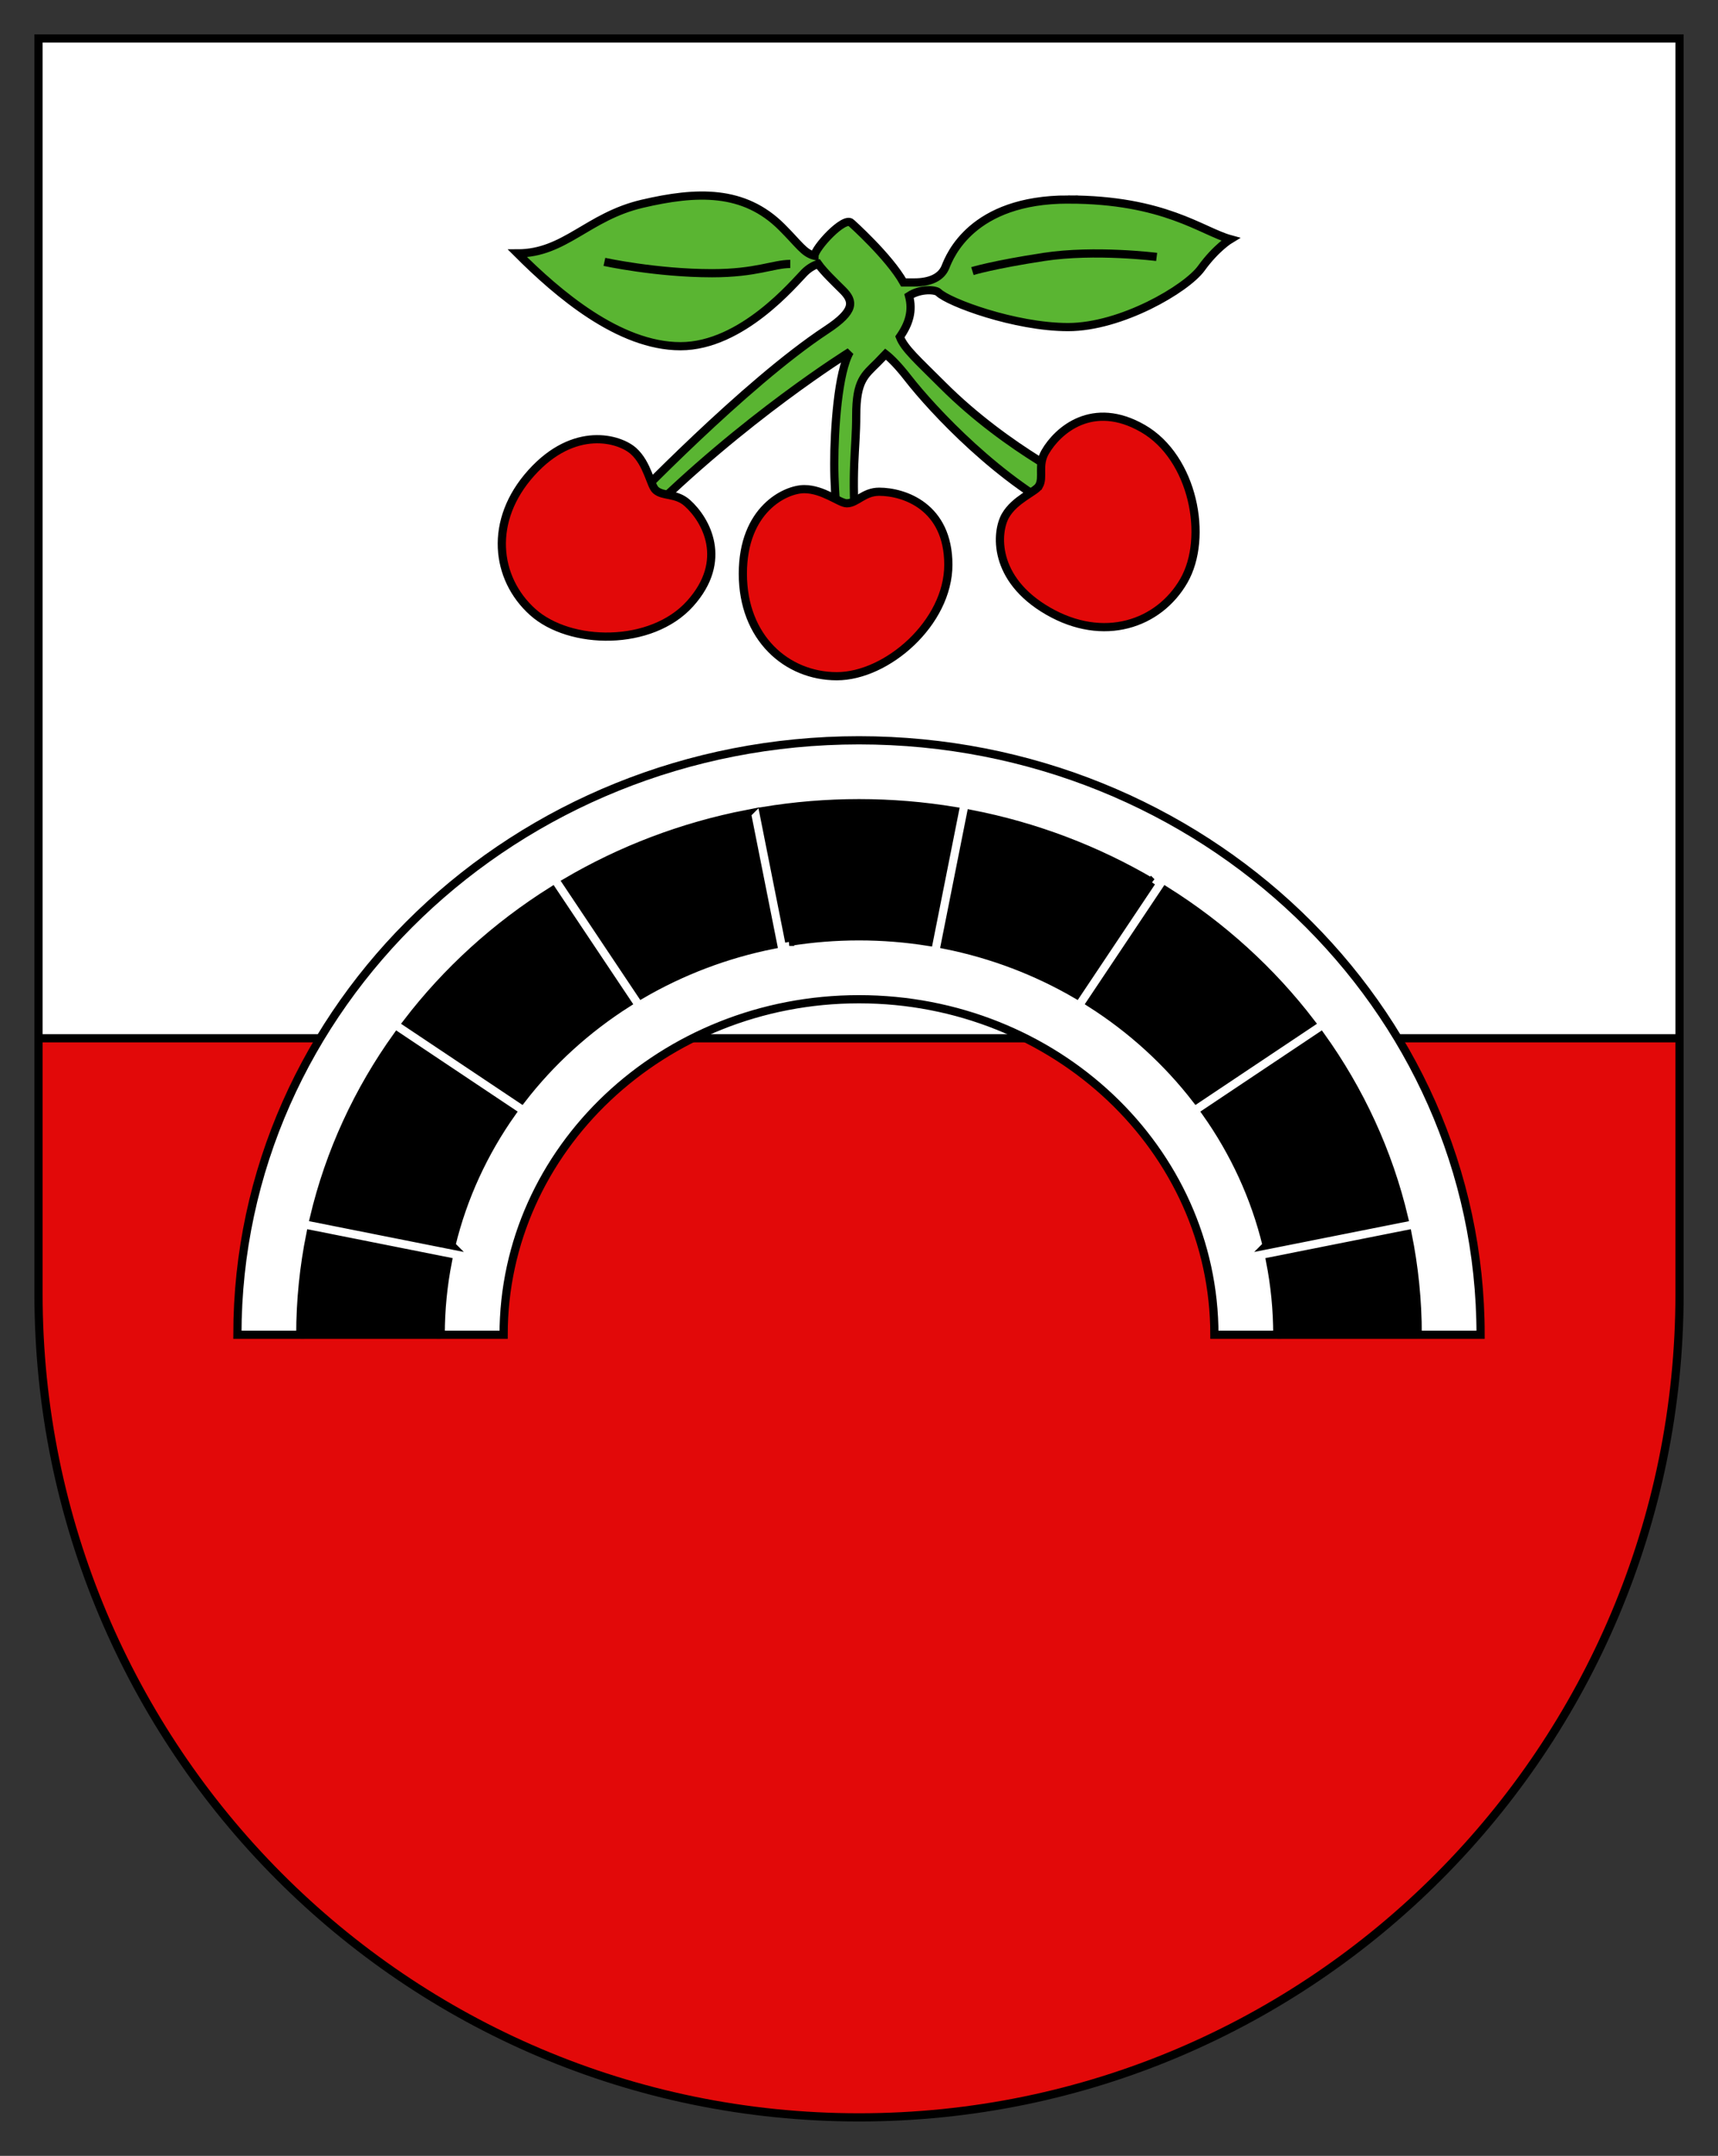 <?xml version="1.0" encoding="UTF-8"?>
<svg version="1.0" viewBox="0 0 500 627.36" xmlns="http://www.w3.org/2000/svg" xmlns:cc="http://creativecommons.org/ns#" xmlns:dc="http://purl.org/dc/elements/1.1/" xmlns:rdf="http://www.w3.org/1999/02/22-rdf-syntax-ns#" xmlns:xlink="http://www.w3.org/1999/xlink">
<rect x="0" y="0" width="500" height="627.36" fill="#333333" stroke="none"/>
<g transform="translate(658.64 -29.356)">
<g transform="matrix(.796 0 0 .796 -124.35 139.88)">
<path d="m-657.14-124.78v458.87c0 166.31 134.31 301.13 300 301.13 165.69 0 300-134.82 300-301.13v-458.87h-600z" fill="#e20909"/>
<rect x="-657.14" y="-124.78" width="600" height="365.5" fill="#fff"/>
<line x1="-657.14" x2="-57.144" y1="240.72" y2="240.72" fill="none" stroke="#000" stroke-width="3"/>
<path d="m-357.14 154.79c-11.94 0-23.641 0.99-35.025 2.869l9.515 47.835c8.299-1.333 16.82-2.038 25.511-2.038s17.211 0.705 25.511 2.038l9.515-47.835c-11.386-1.879-23.086-2.869-35.027-2.869zm-106.97 28.844 27.461 41.098c14.605-8.5 30.816-14.73 48.089-18.179l-9.516-47.841c-23.764 4.617-46.035 13.179-66.034 24.922zm147.9-24.922-9.517 47.841c17.273 3.449 33.484 9.679 48.09 18.179l27.461-41.098c-19.999-11.743-42.27-20.305-66.034-24.922zm-206.22 76.363 41.945 28.027c10.63-13.79 23.74-25.739 38.704-35.245l-27.465-41.105c-20.636 12.939-38.669 29.337-53.184 48.323zm-34.004 71.349 50.243 9.993c4.251-17.584 11.854-33.961 22.132-48.487l-41.95-28.03c-14.238 19.858-24.705 42.345-30.425 66.524zm311.39-119.67-27.466 41.105c14.964 9.506 28.075 21.455 38.704 35.245l41.946-28.027c-14.514-18.987-32.548-35.384-53.184-48.323zm-316.37 162.37h51.333c0-9.169 0.904-18.139 2.613-26.842l-50.249-9.995c-2.416 11.932-3.697 24.244-3.697 36.837zm404.84-36.837-50.249 9.995c1.71 8.703 2.613 17.673 2.613 26.842h51.333c1e-3 -12.593-1.281-24.905-3.697-36.837zm-31.706-72.386-41.95 28.03c10.277 14.526 17.881 30.903 22.132 48.487l50.242-9.993c-5.721-24.179-16.187-46.666-30.424-66.524z"/>
<path d="m-152.88 349.12h23c0-120.03-101.75-217.33-227.27-217.33s-227.27 97.303-227.27 217.33h12.536 10.464c0-12.593 1.281-24.905 3.697-36.837l50.249 9.995c-1.709 8.703-2.613 17.673-2.613 26.842h23c0-67.747 58.174-122.67 129.94-122.67s129.94 54.919 129.94 122.67h23c0-9.169-0.903-18.139-2.613-26.842l50.249-9.995c2.415 11.932 3.697 24.244 3.697 36.837zm-97.3-165.49-27.461 41.098c-14.605-8.5-30.816-14.73-48.09-18.179l9.517-47.841c23.764 4.617 46.035 13.179 66.034 24.922zm-147.9-24.922 9.516 47.841c-17.273 3.449-33.484 9.679-48.089 18.179l-27.461-41.098c19.998-11.743 42.269-20.305 66.034-24.922zm-108.11 157.7-50.243-9.993c5.72-24.179 16.188-46.666 30.424-66.524l41.95 28.03c-10.276 14.526-17.879 30.903-22.131 48.487zm25.707-53.315-41.945-28.027c14.515-18.986 32.548-35.384 53.184-48.322l27.465 41.105c-14.964 9.506-28.074 21.454-38.704 35.244zm97.828-57.608-9.515-47.835c11.384-1.879 23.085-2.869 35.025-2.869s23.641 0.99 35.025 2.869l-9.515 47.835c-8.3-1.333-16.819-2.038-25.511-2.038-8.689 0-17.209 0.705-25.509 2.038zm110.14 22.363 27.466-41.105c20.637 12.938 38.67 29.336 53.185 48.323l-41.946 28.027c-10.63-13.79-23.741-25.739-38.705-35.245zm64.412 88.56c-4.251-17.584-11.854-33.961-22.132-48.487l41.95-28.03c14.236 19.858 24.703 42.345 30.424 66.524l-50.242 9.993z" fill="#fff" stroke="#000" stroke-width="3"/>
<line x1="-204.21" x2="-152.88" y1="349.12" y2="349.12" fill="none" stroke="#000" stroke-width="3"/>
<line x1="-561.41" x2="-510.08" y1="349.12" y2="349.12" fill="none" stroke="#000" stroke-width="3"/>
<path d="m-280.7-65.909c-35.234 0-43.266 20.727-44.82 24.613s-5.7 5.7-11.399 5.7h-3.951c-5.303-9.445-19.107-21.763-19.107-21.763-2.587-2.588-13.412 9.298-13.437 12.025-3.916-1.014-5.54-4.058-11.952-10.47-13.861-13.861-31.09-13.213-51.039-8.55-19.949 4.664-28.24 18.136-45.598 18.136 14.638 14.638 37.048 33.939 59.588 33.939s41.711-23.317 45.339-26.944c1.769-1.769 3.595-2.671 5.006-3.136 2.072 2.93 6.11 6.739 8.984 9.612 4.016 4.016 4.663 7.514-5.959 14.509-29.921 19.704-72.671 64.381-72.671 64.381l5.052 5.052c37.437-37.437 76.169-61.401 76.169-61.401-4.3 7.383-5.7 28.24-5.7 40.935s1.814 26.944 1.814 26.944h6.217c-1.968-24.742 0-31.607 0-44.562 0-12.954 3.109-14.767 7.772-19.431 1.051-1.051 2.033-2.064 2.962-3.055 1.901 1.483 4.565 4.109 8.179 8.755 9.067 11.658 33.939 38.344 60.624 51.039l4.664-11.141s-28.628-13.342-52.593-37.307c-9.173-9.173-14.001-13.374-15.648-17.65 3.457-4.98 4.769-9.603 3.351-14.987 4.251-2.779 9.74-2.305 10.743-1.302 3.627 3.627 27.98 12.695 47.411 12.695s43.267-13.99 48.707-21.503 10.622-10.622 10.622-10.622c-10.365-2.853-24.096-14.511-59.33-14.511z" fill="#5ab532" stroke="#000" stroke-width="3"/>
<path d="m-450.23-43.11s18.999 4.145 39.38 4.145c16.149 0 22.368-3.395 28.585-3.395" fill="none" stroke="#000" stroke-width="3"/>
<path d="m-248.32-44.924s-22.54-2.85-41.193 0-26.167 5.181-26.167 5.181" fill="none" stroke="#000" stroke-width="3"/>
<path d="m-361.62 45.15c-2.569 0-8.636-5.182-15.545-5.182-6.908 0-22.453 7.426-22.453 30.917 0 23.49 16.063 37.48 34.371 37.48s40.762-19.517 40.762-40.762-16.15-26.685-25.304-26.685c-5.631 0-8.203 4.232-11.831 4.232z" fill="#e20909" stroke="#000" stroke-width="3"/>
<path d="m-431.49 40.313c-1.909-1.719-2.951-9.63-8.085-14.252-5.134-4.623-21.655-9.505-37.373 7.951s-13.142 38.602 0.463 50.852 43.351 12.771 57.566-3.017c14.216-15.788 5.854-30.637-0.949-36.762-4.183-3.768-8.926-2.345-11.622-4.772z" fill="#e20909" stroke="#000" stroke-width="3"/>
<path d="m-291.33 38.758c-1.284 2.225-8.806 4.888-12.26 10.871s-4.796 23.158 15.548 34.903c20.343 11.745 40.49 4.83 49.644-11.025 9.155-15.855 3.479-45.06-14.919-55.682s-31.185 0.644-35.762 8.571c-2.816 4.878-0.438 9.221-2.251 12.362z" fill="#e20909" stroke="#000" stroke-width="3"/>
<path d="m-657.14-124.78v458.87c0 166.31 134.31 301.13 300 301.13 165.69 0 300-134.82 300-301.13v-458.87h-600z" fill="none" stroke="#000" stroke-width="3"/>
</g>
</g>
</svg>
